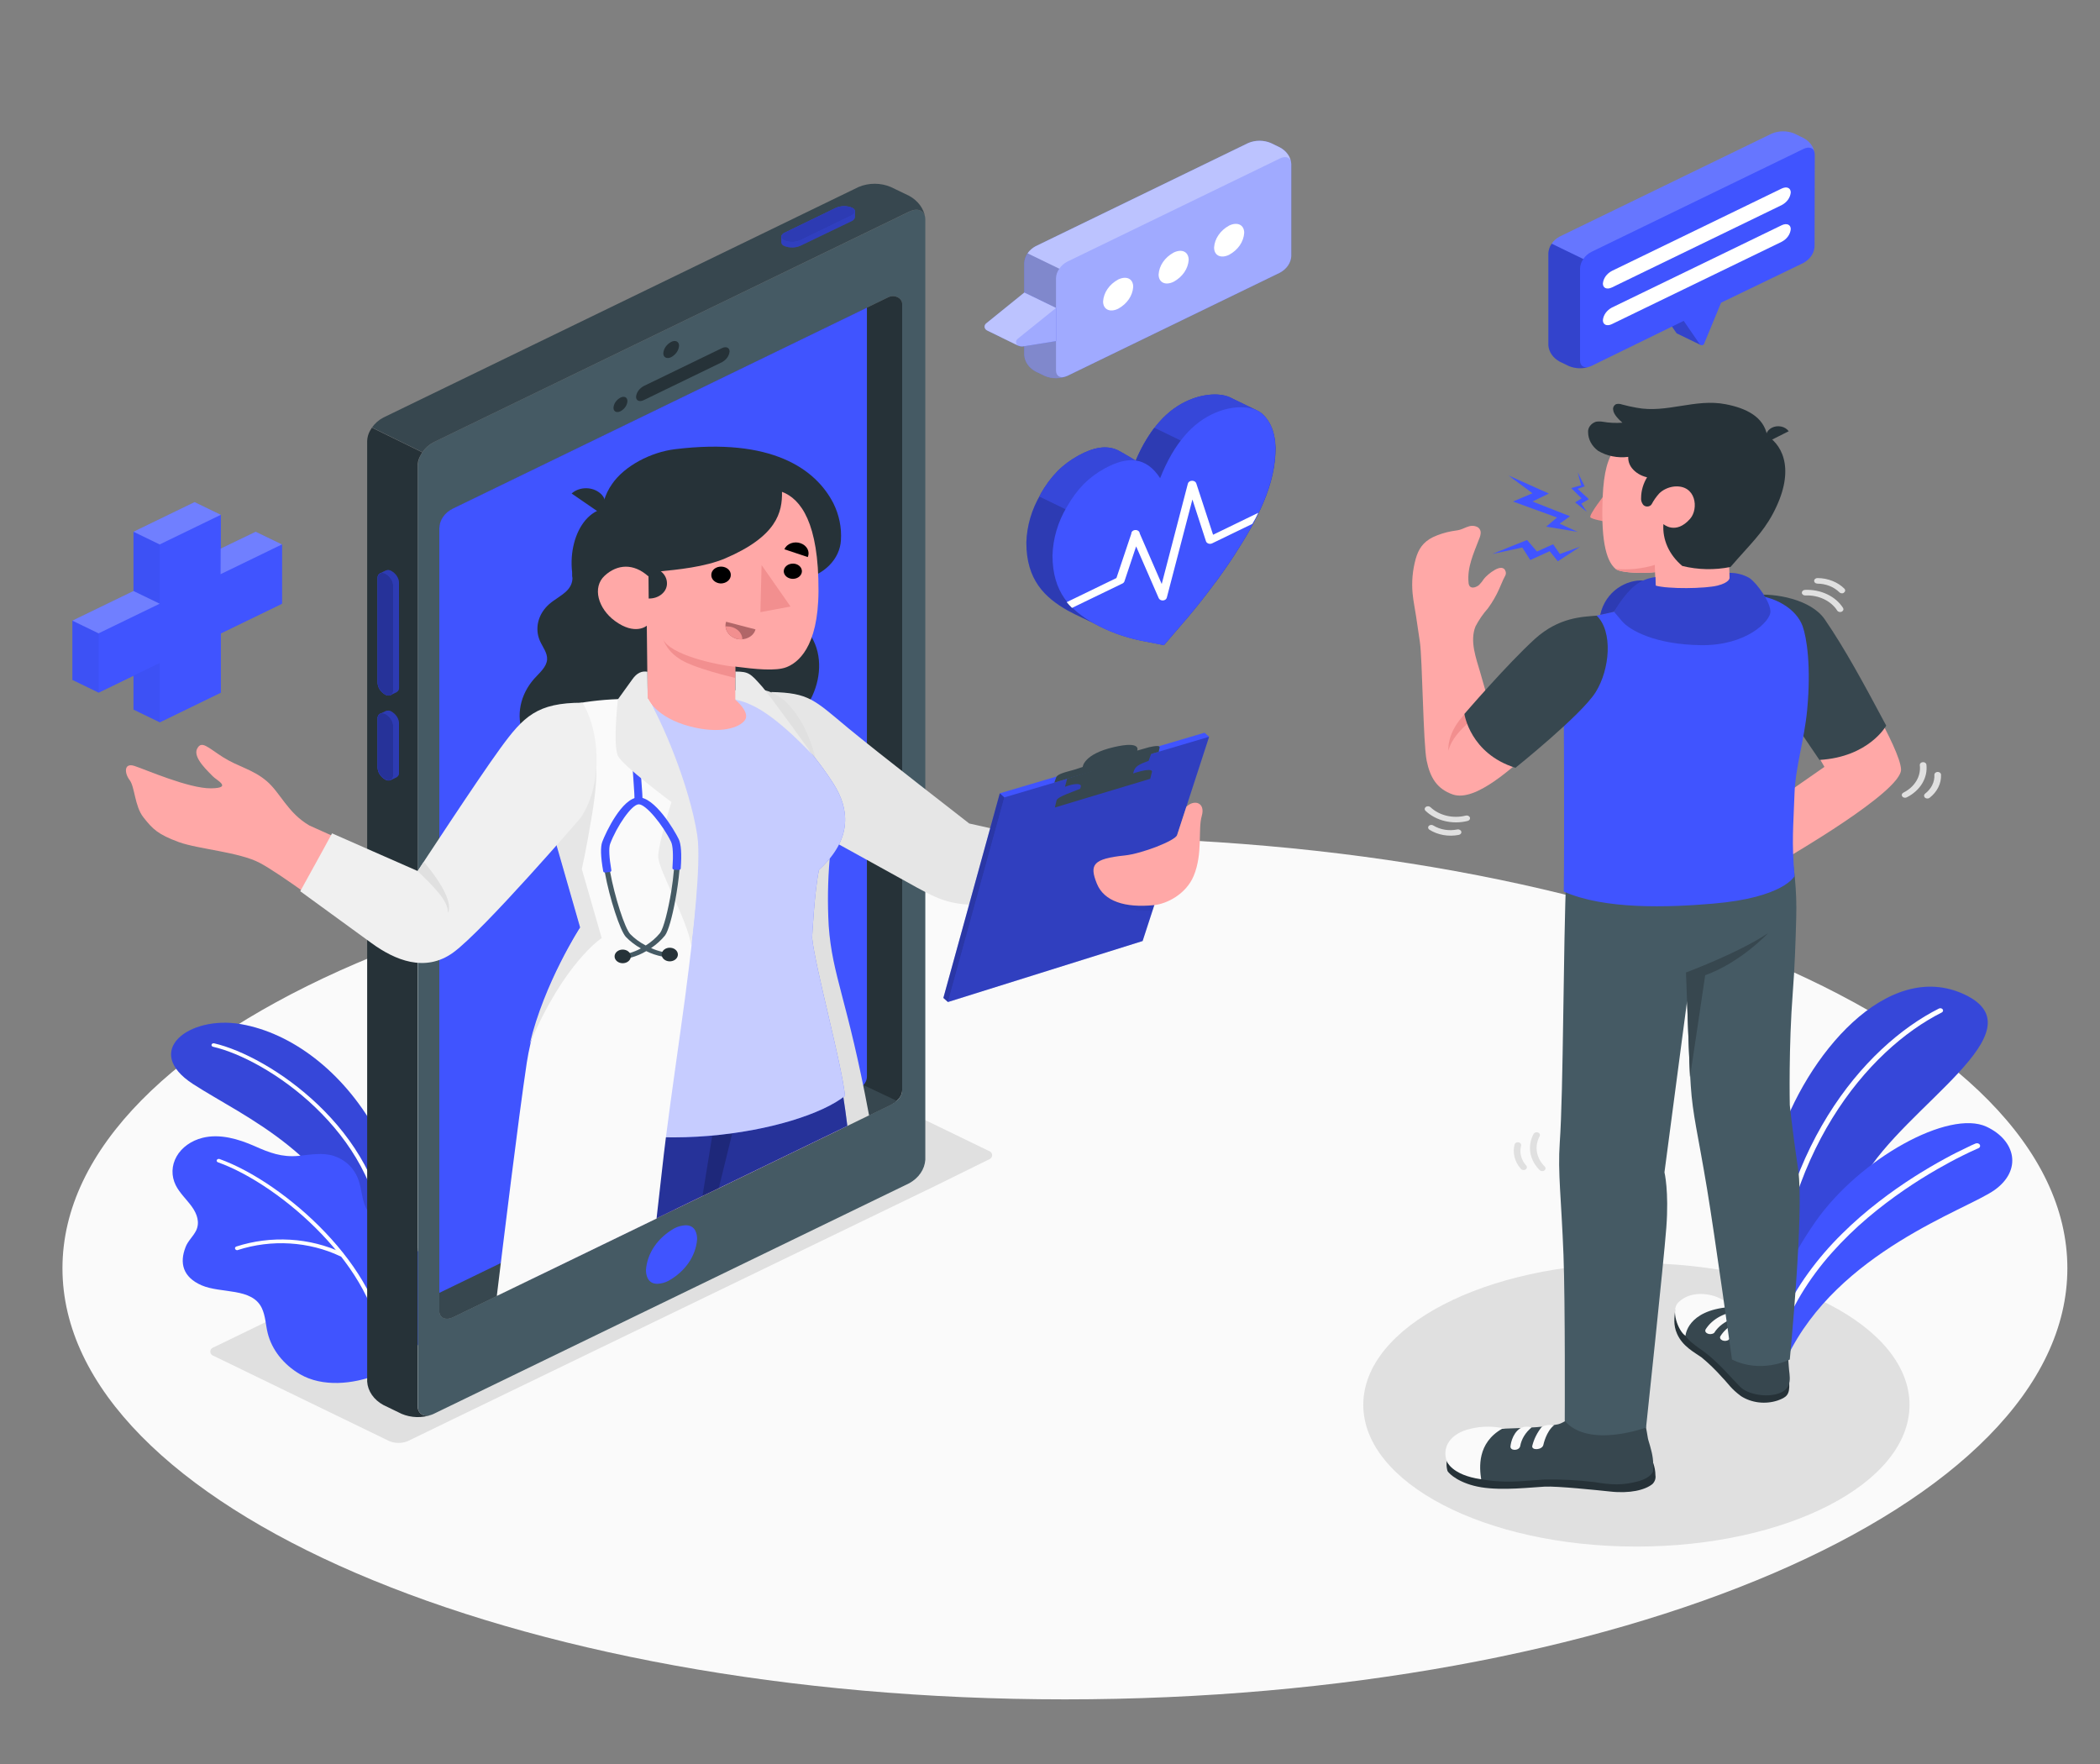 <svg width="175" height="147" viewBox="0 0 175 147" fill="none" xmlns="http://www.w3.org/2000/svg">
<rect x="0" y="0" width="175" height="147" fill="#808080" stroke="none"/>
<path d="M88.743 141.614C134.879 141.614 172.281 125.53 172.281 105.69C172.281 85.85 134.879 69.766 88.743 69.766C42.606 69.766 5.205 85.85 5.205 105.69C5.205 125.53 42.606 141.614 88.743 141.614Z" fill="#FAFAFA"/>
<path d="M136.367 128.881C148.937 128.881 159.127 123.593 159.127 117.071C159.127 110.548 148.937 105.261 136.367 105.261C123.797 105.261 113.607 110.548 113.607 117.071C113.607 123.593 123.797 128.881 136.367 128.881Z" fill="#E0E0E0"/>
<path d="M82.338 95.879L67.753 88.809C67.511 88.704 67.243 88.65 66.971 88.65C66.699 88.65 66.431 88.704 66.189 88.809L17.85 112.255C17.755 112.282 17.673 112.333 17.614 112.401C17.556 112.469 17.525 112.55 17.525 112.634C17.525 112.718 17.556 112.8 17.614 112.868C17.673 112.936 17.755 112.987 17.85 113.014L32.431 120.087C32.674 120.189 32.942 120.242 33.213 120.242C33.485 120.242 33.753 120.189 33.995 120.087L38.304 117.997L78.025 98.784L82.341 96.653C82.439 96.626 82.524 96.574 82.584 96.505C82.644 96.435 82.676 96.351 82.676 96.265C82.675 96.179 82.642 96.095 82.582 96.026C82.521 95.956 82.435 95.905 82.338 95.879Z" fill="#E0E0E0"/>
<path d="M147.9 112.678L145.646 111.673C145.646 111.673 145.866 102.43 148.148 95.271C150.486 87.941 157.29 79.844 163.719 82.879C170.149 85.913 158.722 92.148 155.285 98.167C151.848 104.185 147.9 112.678 147.9 112.678Z" fill="#4054FF"/>
<path opacity="0.15" d="M147.9 112.678L145.646 111.673C145.646 111.673 145.866 102.43 148.148 95.271C150.486 87.941 157.29 79.844 163.719 82.879C170.149 85.913 158.722 92.148 155.285 98.167C151.848 104.185 147.9 112.678 147.9 112.678Z" fill="black"/>
<path d="M147.602 110.485C147.572 110.484 147.543 110.479 147.515 110.468C147.488 110.458 147.464 110.443 147.443 110.425C147.423 110.407 147.407 110.385 147.396 110.362C147.386 110.338 147.381 110.313 147.381 110.288C147.864 95.944 155.33 87.186 161.577 84.046C161.629 84.02 161.692 84.012 161.75 84.024C161.809 84.037 161.86 84.068 161.891 84.112C161.922 84.156 161.931 84.208 161.916 84.257C161.901 84.306 161.864 84.349 161.812 84.375C155.662 87.465 148.316 96.109 147.836 110.297C147.836 110.322 147.83 110.347 147.818 110.371C147.805 110.394 147.788 110.415 147.766 110.432C147.744 110.45 147.719 110.464 147.69 110.473C147.662 110.482 147.632 110.486 147.602 110.485Z" fill="white"/>
<path d="M148.918 113.119L146.906 112.252C146.906 112.252 147.154 107.713 151.295 101.798C154.97 96.544 162.418 92.428 165.547 93.895C167.976 95.03 168.536 97.517 166.208 99.172C163.881 100.827 153.136 104.299 148.918 113.119Z" fill="#4054FF"/>
<path d="M148.11 111.67C148.46 111.729 148.582 111.003 148.652 110.817C148.785 110.47 148.925 110.129 149.079 109.788C149.38 109.125 149.723 108.475 150.104 107.842C150.84 106.624 151.7 105.462 152.677 104.37C153.59 103.348 154.585 102.379 155.655 101.471C156.622 100.655 157.638 99.881 158.7 99.154C159.589 98.543 160.513 97.964 161.462 97.42C162.162 97.02 162.862 96.638 163.593 96.279C163.975 96.091 164.356 95.906 164.752 95.735L164.864 95.688C164.927 95.662 164.975 95.617 164.997 95.561C165.02 95.506 165.015 95.445 164.985 95.393C164.954 95.34 164.9 95.3 164.834 95.281C164.768 95.262 164.696 95.266 164.633 95.291C164.388 95.391 164.153 95.503 163.933 95.615C163.317 95.909 162.715 96.203 162.123 96.532C161.246 97.008 160.39 97.512 159.554 98.043C158.518 98.702 157.523 99.4 156.569 100.139C155.481 100.976 154.457 101.87 153.503 102.815C152.469 103.833 151.532 104.92 150.703 106.063C149.821 107.274 149.082 108.554 148.498 109.885C148.388 110.142 148.283 110.398 148.183 110.653C148.036 110.907 147.947 111.182 147.921 111.464C147.925 111.509 147.944 111.552 147.975 111.588C148.007 111.624 148.05 111.653 148.099 111.67H148.11Z" fill="white"/>
<path d="M33.894 104.617C33.894 104.617 33.95 98.852 31.252 94.08C28.553 89.308 24.332 86.08 20.052 85.342C15.771 84.604 11.823 87.574 16.093 90.34C20.363 93.107 28.206 96.308 30.712 105.27L33.894 104.617Z" fill="#4054FF"/>
<path opacity="0.15" d="M33.894 104.617C33.894 104.617 33.95 98.852 31.252 94.08C28.553 89.308 24.332 86.08 20.052 85.342C15.771 84.604 11.823 87.574 16.093 90.34C20.363 93.107 28.206 96.308 30.712 105.27L33.894 104.617Z" fill="black"/>
<path d="M32.109 103.62C32.064 103.62 32.021 103.606 31.989 103.58C31.956 103.555 31.937 103.52 31.934 103.482C31.276 94.253 22.225 88.253 17.752 87.23C17.708 87.219 17.67 87.195 17.647 87.161C17.624 87.128 17.618 87.088 17.63 87.05C17.642 87.012 17.672 86.98 17.712 86.96C17.753 86.94 17.801 86.935 17.846 86.945C22.396 87.988 31.616 94.089 32.284 103.464C32.285 103.503 32.269 103.541 32.238 103.57C32.208 103.598 32.165 103.617 32.12 103.62H32.109Z" fill="white"/>
<path d="M34.447 112.531C35.314 111.612 35.896 110.527 36.14 109.372C36.385 108.218 36.284 107.03 35.847 105.916C35.593 105.244 35.187 104.619 34.65 104.076C34.219 103.65 33.6 103.429 33.096 103.073C32.011 102.318 30.751 101.515 30.359 100.316C30.044 99.36 30.11 98.455 29.48 97.558C29.109 96.996 28.518 96.56 27.808 96.323C26.88 96.029 25.858 96.223 24.878 96.323C23.478 96.456 22.428 96.05 21.217 95.509C19.884 94.921 18.326 94.456 16.881 94.818C16.41 94.935 15.975 95.134 15.602 95.401C15.229 95.668 14.927 95.999 14.716 96.371C14.505 96.742 14.389 97.147 14.376 97.559C14.363 97.97 14.453 98.38 14.64 98.76C14.963 99.419 15.557 99.954 15.995 100.566C16.433 101.177 16.663 101.877 16.345 102.544C16.1 103.038 15.645 103.426 15.463 103.929C14.945 105.252 15.236 106.428 16.8 107.11C18.434 107.813 21 107.284 21.819 109.009C22.127 109.665 22.137 110.391 22.305 111.082C22.65 112.472 23.613 113.7 24.997 114.516C26.877 115.613 29.428 115.345 31.378 114.581C32.575 114.106 33.626 113.404 34.447 112.531Z" fill="#4054FF"/>
<path d="M19.712 104.182C19.75 104.187 19.79 104.182 19.824 104.167C21.203 103.72 22.682 103.534 24.156 103.623C25.63 103.713 27.062 104.075 28.35 104.685C28.394 104.704 28.446 104.709 28.494 104.697C28.542 104.684 28.582 104.657 28.605 104.62C28.618 104.602 28.626 104.582 28.629 104.561C28.632 104.541 28.63 104.52 28.623 104.5C28.616 104.48 28.604 104.461 28.589 104.445C28.573 104.429 28.554 104.415 28.532 104.405C27.194 103.774 25.707 103.4 24.176 103.309C22.646 103.219 21.11 103.415 19.68 103.882C19.647 103.897 19.62 103.921 19.602 103.95C19.585 103.979 19.579 104.011 19.584 104.043C19.59 104.075 19.606 104.105 19.632 104.129C19.658 104.152 19.692 104.169 19.73 104.176L19.712 104.182Z" fill="white"/>
<path d="M31.934 112.581C31.888 112.582 31.844 112.568 31.81 112.542C31.777 112.515 31.757 112.479 31.756 112.44C31.43 105.796 23.488 98.769 18.165 96.858C18.143 96.851 18.124 96.84 18.108 96.826C18.091 96.812 18.078 96.796 18.069 96.778C18.061 96.76 18.056 96.74 18.056 96.721C18.056 96.701 18.061 96.682 18.07 96.664C18.09 96.628 18.125 96.6 18.169 96.585C18.213 96.571 18.262 96.572 18.305 96.588C23.712 98.534 31.776 105.678 32.109 112.434C32.11 112.454 32.106 112.474 32.098 112.492C32.09 112.511 32.078 112.528 32.062 112.542C32.046 112.557 32.027 112.568 32.005 112.577C31.984 112.585 31.961 112.589 31.938 112.59L31.934 112.581Z" fill="white"/>
<path d="M75.768 17.64L36.155 36.844C35.763 37.059 35.437 37.349 35.204 37.691C34.971 38.032 34.837 38.415 34.815 38.808V117.168C34.815 117.885 35.416 118.176 36.155 117.815L75.768 98.605C76.158 98.39 76.482 98.102 76.715 97.763C76.948 97.424 77.082 97.043 77.109 96.653V18.281C77.109 17.564 76.507 17.27 75.768 17.64ZM75.18 90.846C75.18 91.46 74.665 91.852 74.032 92.157L37.758 109.756C37.128 110.05 36.61 109.815 36.61 109.197V44.032C36.61 43.695 36.716 43.364 36.917 43.073C37.118 42.781 37.407 42.539 37.755 42.371L74.028 24.77C74.145 24.713 74.277 24.683 74.412 24.682C74.546 24.682 74.679 24.712 74.795 24.768C74.912 24.824 75.009 24.905 75.077 25.003C75.144 25.101 75.18 25.212 75.18 25.325V90.846Z" fill="#455A64"/>
<path d="M75.18 90.846C75.18 91.46 74.665 91.852 74.032 92.157L37.758 109.756C37.128 110.05 36.61 109.815 36.61 109.197V44.032C36.61 43.695 36.716 43.364 36.917 43.073C37.118 42.781 37.407 42.539 37.755 42.371L74.028 24.77C74.145 24.713 74.277 24.683 74.412 24.682C74.546 24.682 74.679 24.712 74.795 24.768C74.912 24.824 75.009 24.905 75.077 25.003C75.144 25.101 75.18 25.212 75.18 25.325V90.846Z" fill="#263238"/>
<path d="M37.758 109.756L74.032 92.163C74.287 92.047 74.522 91.904 74.732 91.737L36.61 73.703V109.197C36.61 109.815 37.128 110.062 37.758 109.756Z" fill="#37474F"/>
<path d="M72.243 89.702V25.637L37.755 42.371C37.407 42.539 37.118 42.781 36.917 43.073C36.716 43.364 36.61 43.695 36.61 44.032V107.739L71.096 91.014C71.729 90.708 72.243 90.317 72.243 89.702Z" fill="#4054FF"/>
<path d="M35.987 117.894C35.587 118.036 35.155 118.103 34.721 118.091C34.287 118.078 33.862 117.987 33.474 117.823L31.941 117.08C31.55 116.867 31.224 116.579 30.991 116.241C30.757 115.902 30.622 115.521 30.597 115.13V36.75C30.606 36.459 30.684 36.173 30.828 35.909C30.877 35.818 30.93 35.73 30.989 35.639L35.189 37.697C35.101 37.829 35.023 37.967 34.958 38.108C34.856 38.331 34.8 38.567 34.794 38.805V117.168C34.815 117.829 35.325 118.129 35.987 117.894Z" fill="#263238"/>
<path d="M57.145 102.106C58.002 102.106 58.093 102.915 58.093 103.262C58.042 103.957 57.799 104.632 57.384 105.235C56.97 105.838 56.394 106.352 55.703 106.737C55.425 106.885 55.107 106.97 54.779 106.984C53.921 106.984 53.83 106.175 53.83 105.828C53.882 105.133 54.124 104.458 54.538 103.854C54.952 103.251 55.527 102.736 56.217 102.35C56.497 102.205 56.816 102.121 57.145 102.106Z" fill="#4054FF"/>
<path d="M55.934 28.491C56.283 28.315 56.588 28.456 56.588 28.809C56.575 29 56.509 29.185 56.396 29.351C56.282 29.516 56.124 29.657 55.934 29.762C55.584 29.935 55.276 29.794 55.276 29.444C55.288 29.253 55.353 29.067 55.468 28.901C55.582 28.736 55.742 28.595 55.934 28.491Z" fill="#263238"/>
<path d="M51.706 33.134C52.028 32.978 52.286 33.104 52.286 33.428C52.276 33.597 52.218 33.762 52.117 33.908C52.016 34.055 51.875 34.179 51.706 34.272C51.383 34.427 51.124 34.301 51.124 33.978C51.136 33.809 51.194 33.644 51.295 33.498C51.396 33.351 51.537 33.226 51.706 33.134Z" fill="#263238"/>
<path d="M53.648 32.169L60.154 29.015C60.505 28.841 60.798 28.965 60.798 29.288C60.781 29.47 60.714 29.646 60.603 29.802C60.491 29.958 60.337 30.09 60.154 30.188L53.648 33.343C53.298 33.516 53.004 33.392 53.004 33.069C53.021 32.888 53.088 32.712 53.2 32.556C53.312 32.4 53.465 32.267 53.648 32.169Z" fill="#263238"/>
<path d="M77.094 18.102C76.996 17.514 76.44 17.305 75.772 17.631L36.151 36.844C35.755 37.051 35.429 37.341 35.206 37.685L31.006 35.627C31.233 35.285 31.559 34.998 31.955 34.792L71.55 15.582C71.966 15.405 72.425 15.313 72.891 15.313C73.357 15.313 73.816 15.405 74.231 15.582L75.772 16.323C76.13 16.523 76.434 16.785 76.662 17.092C76.891 17.399 77.038 17.743 77.094 18.102Z" fill="#37474F"/>
<path d="M66.703 20.479C66.498 20.571 66.269 20.621 66.036 20.625C65.803 20.628 65.572 20.585 65.363 20.5C65.293 20.474 65.232 20.434 65.187 20.382C65.142 20.33 65.114 20.269 65.107 20.206C65.107 20.123 65.107 19.817 65.107 19.732C65.118 19.659 65.152 19.589 65.205 19.53C65.257 19.471 65.328 19.424 65.408 19.394L69.654 17.336C69.86 17.245 70.089 17.195 70.323 17.191C70.556 17.188 70.787 17.23 70.998 17.316C71.067 17.342 71.126 17.383 71.17 17.434C71.214 17.486 71.242 17.546 71.25 17.61C71.25 17.695 71.25 18.012 71.25 18.095C71.239 18.169 71.205 18.239 71.152 18.298C71.1 18.358 71.029 18.405 70.949 18.436L66.703 20.479Z" fill="#4054FF"/>
<path opacity="0.25" d="M66.703 20.479C66.498 20.571 66.269 20.621 66.036 20.625C65.803 20.628 65.572 20.585 65.363 20.5C65.293 20.474 65.232 20.434 65.187 20.382C65.142 20.33 65.114 20.269 65.107 20.206C65.107 20.123 65.107 19.817 65.107 19.732C65.118 19.659 65.152 19.589 65.205 19.53C65.257 19.471 65.328 19.424 65.408 19.394L69.654 17.336C69.86 17.245 70.089 17.195 70.323 17.191C70.556 17.188 70.787 17.23 70.998 17.316C71.067 17.342 71.126 17.383 71.17 17.434C71.214 17.486 71.242 17.546 71.25 17.61C71.25 17.695 71.25 18.012 71.25 18.095C71.239 18.169 71.205 18.239 71.152 18.298C71.1 18.358 71.029 18.405 70.949 18.436L66.703 20.479Z" fill="black"/>
<path d="M66.703 20.012L70.948 17.954C71.334 17.766 71.351 17.475 70.994 17.302C70.784 17.217 70.552 17.174 70.319 17.178C70.086 17.181 69.856 17.231 69.65 17.322L65.404 19.38C65.023 19.566 65.002 19.857 65.362 20.03C65.572 20.116 65.802 20.159 66.035 20.156C66.268 20.153 66.497 20.104 66.703 20.012Z" fill="#4054FF"/>
<path opacity="0.3" d="M66.703 20.012L70.948 17.954C71.334 17.766 71.351 17.475 70.994 17.302C70.784 17.217 70.552 17.174 70.319 17.178C70.086 17.181 69.856 17.231 69.65 17.322L65.404 19.38C65.023 19.566 65.002 19.857 65.362 20.03C65.572 20.116 65.802 20.159 66.035 20.156C66.268 20.153 66.497 20.104 66.703 20.012Z" fill="black"/>
<path d="M33.25 48.56C33.242 48.364 33.178 48.173 33.065 48.002C32.952 47.831 32.792 47.684 32.599 47.575C32.536 47.536 32.461 47.512 32.382 47.506C32.304 47.501 32.225 47.513 32.154 47.543C32.074 47.584 31.752 47.734 31.668 47.778C31.598 47.823 31.542 47.882 31.507 47.95C31.473 48.018 31.459 48.092 31.468 48.166V56.904C31.477 57.099 31.54 57.29 31.652 57.461C31.765 57.632 31.924 57.779 32.116 57.889C32.179 57.924 32.252 57.946 32.328 57.951C32.404 57.956 32.481 57.945 32.55 57.918C32.641 57.88 32.967 57.721 33.054 57.677C33.124 57.632 33.18 57.573 33.215 57.505C33.249 57.437 33.263 57.362 33.254 57.289L33.25 48.56Z" fill="#4054FF"/>
<path opacity="0.3" d="M33.25 48.56C33.242 48.364 33.178 48.173 33.065 48.002C32.952 47.831 32.792 47.684 32.599 47.575C32.536 47.536 32.461 47.512 32.382 47.506C32.304 47.501 32.225 47.513 32.154 47.543C32.074 47.584 31.752 47.734 31.668 47.778C31.598 47.823 31.542 47.882 31.507 47.95C31.473 48.018 31.459 48.092 31.468 48.166V56.904C31.477 57.099 31.54 57.29 31.652 57.461C31.765 57.632 31.924 57.779 32.116 57.889C32.179 57.924 32.252 57.946 32.328 57.951C32.404 57.956 32.481 57.945 32.55 57.918C32.641 57.88 32.967 57.721 33.054 57.677C33.124 57.632 33.18 57.573 33.215 57.505C33.249 57.437 33.263 57.362 33.254 57.289L33.25 48.56Z" fill="black"/>
<path d="M32.767 48.804V57.542C32.767 57.912 32.477 58.071 32.116 57.897C31.924 57.787 31.765 57.641 31.653 57.47C31.54 57.299 31.477 57.108 31.469 56.913V48.166C31.469 47.793 31.759 47.634 32.116 47.807C32.311 47.918 32.472 48.066 32.585 48.24C32.698 48.413 32.761 48.606 32.767 48.804Z" fill="#4054FF"/>
<path opacity="0.4" d="M32.767 48.804V57.542C32.767 57.912 32.477 58.071 32.116 57.897C31.924 57.787 31.765 57.641 31.653 57.47C31.54 57.299 31.477 57.108 31.469 56.913V48.166C31.469 47.793 31.759 47.634 32.116 47.807C32.311 47.918 32.472 48.066 32.585 48.24C32.698 48.413 32.761 48.606 32.767 48.804Z" fill="black"/>
<path d="M33.25 60.27C33.242 60.074 33.178 59.883 33.065 59.712C32.952 59.541 32.792 59.395 32.599 59.285C32.536 59.246 32.461 59.222 32.382 59.216C32.304 59.211 32.225 59.223 32.154 59.253C32.074 59.294 31.752 59.444 31.668 59.488C31.598 59.533 31.542 59.592 31.507 59.66C31.473 59.728 31.459 59.802 31.468 59.876V63.992C31.477 64.187 31.541 64.377 31.653 64.548C31.766 64.718 31.924 64.864 32.116 64.974C32.177 65.012 32.249 65.036 32.325 65.042C32.401 65.049 32.477 65.039 32.547 65.012C32.638 64.974 32.963 64.815 33.05 64.771C33.12 64.727 33.176 64.668 33.211 64.601C33.246 64.533 33.259 64.459 33.25 64.386V60.27Z" fill="#4054FF"/>
<path opacity="0.3" d="M33.25 60.27C33.242 60.074 33.178 59.883 33.065 59.712C32.952 59.541 32.792 59.395 32.599 59.285C32.536 59.246 32.461 59.222 32.382 59.216C32.304 59.211 32.225 59.223 32.154 59.253C32.074 59.294 31.752 59.444 31.668 59.488C31.598 59.533 31.542 59.592 31.507 59.66C31.473 59.728 31.459 59.802 31.468 59.876V63.992C31.477 64.187 31.541 64.377 31.653 64.548C31.766 64.718 31.924 64.864 32.116 64.974C32.177 65.012 32.249 65.036 32.325 65.042C32.401 65.049 32.477 65.039 32.547 65.012C32.638 64.974 32.963 64.815 33.05 64.771C33.12 64.727 33.176 64.668 33.211 64.601C33.246 64.533 33.259 64.459 33.25 64.386V60.27Z" fill="black"/>
<path d="M32.767 60.49V64.606C32.767 64.977 32.477 65.139 32.116 64.962C31.924 64.852 31.765 64.706 31.653 64.535C31.54 64.364 31.477 64.173 31.469 63.977V59.861C31.469 59.491 31.759 59.329 32.116 59.503C32.309 59.613 32.469 59.76 32.582 59.931C32.695 60.103 32.758 60.295 32.767 60.49Z" fill="#4054FF"/>
<path opacity="0.4" d="M32.767 60.49V64.606C32.767 64.977 32.477 65.139 32.116 64.962C31.924 64.852 31.765 64.706 31.653 64.535C31.54 64.364 31.477 64.173 31.469 63.977V59.861C31.469 59.491 31.759 59.329 32.116 59.503C32.309 59.613 32.469 59.76 32.582 59.931C32.695 60.103 32.758 60.295 32.767 60.49Z" fill="black"/>
<path d="M44.849 52.976C44.884 53.119 44.931 53.259 44.989 53.396C45.217 53.914 45.626 54.402 45.591 54.955C45.553 55.578 44.968 56.06 44.52 56.557C43.938 57.214 43.55 57.977 43.388 58.785C43.226 59.593 43.295 60.421 43.589 61.202C44.019 62.153 44.616 63.045 45.36 63.848L47.05 65.862C47.562 66.426 48.214 66.888 48.962 67.217C50.414 67.907 52.035 68.309 53.7 68.393C56.438 68.548 59.162 67.949 61.456 66.685C63.889 65.333 62.818 61.864 65.306 60.596C68.317 59.068 69.751 53.758 66.062 51.541C66.062 51.541 66.657 48.289 65.566 47.46C64.477 46.696 63.131 46.237 61.715 46.149C59.763 45.979 57.806 46.299 55.856 46.293C53.85 46.288 51.844 46.393 49.854 46.608C49.154 46.687 48.167 46.902 47.789 47.475C47.682 47.7 47.653 47.946 47.705 48.184C47.7 48.561 47.539 48.926 47.25 49.216C46.816 49.657 46.2 49.953 45.738 50.368C45.357 50.714 45.078 51.13 44.923 51.583C44.769 52.036 44.743 52.513 44.849 52.976Z" fill="#263238"/>
<path d="M64.274 57.668C67.424 57.742 67.834 58.306 70.654 60.652C72.999 62.601 80.769 68.625 80.769 68.625L90.079 70.707L87.882 75.478C87.882 75.478 85.781 75.405 81.582 75.402C79.002 75.402 78.106 74.917 75.509 73.462C74.186 72.718 66.721 68.614 66.721 68.614L64.274 57.668Z" fill="#E6E6E6"/>
<path d="M100.38 61.058L83.317 66.109L78.614 83.161L78.995 83.502L95.218 78.419L100.758 61.399L100.38 61.058Z" fill="#4054FF"/>
<path opacity="0.35" d="M83.695 66.45L78.995 83.502L78.614 83.161L83.317 66.109L83.695 66.45Z" fill="black"/>
<path opacity="0.25" d="M100.758 61.399L83.695 66.45L78.995 83.502L95.218 78.419L100.758 61.399Z" fill="black"/>
<g opacity="0.2">
<path opacity="0.2" d="M92.68 74.949C92.838 75.284 94.147 76.022 96.04 75.89L96.359 74.908L92.68 74.949Z" fill="black"/>
</g>
<g opacity="0.1">
<path opacity="0.1" d="M95.62 64.892L95.76 64.318C95.837 64.004 94.836 64.168 93.523 64.689L90.444 65.471C89.131 65.991 87.892 66.379 87.811 66.694L87.671 67.264L95.62 64.892Z" fill="black"/>
</g>
<path d="M96.635 62.304C96.684 62.107 96.285 62.149 95.749 62.269L94.766 62.548C94.766 62.548 95.168 61.719 92.841 62.254C90.282 62.842 90.227 63.91 90.227 63.91C89.826 64.055 89.416 64.181 88.998 64.286C88.147 64.518 88.056 64.656 87.987 64.856L87.861 65.218L96.558 62.648C96.558 62.648 96.6 62.501 96.635 62.304Z" fill="#37474F"/>
<path d="M95.718 63.401C94.913 63.695 94.581 63.857 94.458 64.345C94.322 64.9 94.293 65.133 94.293 65.133L89.764 66.632C89.764 66.632 90.01 65.812 90.069 65.538C90.129 65.265 89.53 65.265 88.746 65.568L88.931 64.886L95.977 62.69L95.718 63.401Z" fill="#37474F"/>
<path d="M95.851 64.9C95.851 64.9 95.918 64.645 95.995 64.327C96.072 64.01 95.07 64.177 93.758 64.698L90.678 65.48C89.365 66 88.123 66.388 88.046 66.703L87.906 67.291L95.851 64.9Z" fill="#37474F"/>
<path d="M98.861 67.232C98.861 67.232 98.255 69.102 98.094 69.584C97.933 70.066 95.141 71.139 93.744 71.286C91.07 71.566 90.766 72.051 91.406 73.638C92.001 75.108 93.74 75.667 96.156 75.429C97.29 75.317 98.854 74.473 99.47 73C100.254 71.119 99.82 69.111 100.146 68.002C100.471 66.894 99.54 66.576 98.861 67.232Z" fill="#FFA8A7"/>
<path d="M72.422 92.945L70.612 93.827L69.853 94.195L59.899 99.019L58.541 99.666L56.248 100.777L56.949 94.777L58.285 83.158V83.037L58.349 82.517L60.099 67.326L60.865 60.679L61.135 58.294L61.225 57.524H61.275C62.085 57.335 62.942 57.335 63.752 57.524C63.933 57.57 64.109 57.629 64.278 57.7C65.328 58.139 66.028 58.991 66.609 59.888C66.751 60.106 66.88 60.331 66.993 60.561C67.425 61.432 67.758 62.336 67.987 63.26C68.446 64.965 69.037 66.709 69.272 69.457C69.309 70.165 69.264 70.874 69.139 71.574C68.981 73.427 68.954 75.287 69.058 77.143C69.353 81.347 70.612 83.252 72.422 92.945Z" fill="#E0E0E0"/>
<path d="M69.853 94.189L59.899 99.013L58.541 99.666L56.248 100.777L54.67 101.542L45.087 106.187C45.188 102.953 45.234 99.445 45.143 96.132C45.115 95.024 45.105 93.892 45.16 92.734C45.343 88.712 46.252 84.399 49.514 79.859L49.665 79.63C50.05 81.55 53.55 82.796 56.7 83.09L57.05 83.117C57.446 83.149 57.855 83.164 58.279 83.164H58.544C61.208 83.143 64.362 82.617 67.995 81.585C68.344 83.29 68.695 85.528 69.069 88.144C69.237 89.32 69.407 90.573 69.58 91.904C69.65 92.648 69.758 93.41 69.853 94.189Z" fill="#FFA8A7"/>
<path d="M70.612 93.821L69.853 94.189L59.899 99.013L58.541 99.666L56.248 100.777L54.67 101.542L45.087 106.187L44.037 106.696C44.09 103.215 44.124 99.804 44.121 97.664C44.121 95.674 44.173 93.904 44.303 92.334C44.559 89.235 45.09 86.903 45.98 85.139C47.023 83.209 48.257 81.355 49.669 79.597C49.669 79.597 50.544 82.079 57.089 82.47H57.13C57.516 82.493 57.922 82.508 58.349 82.514H58.846C66.993 82.514 67.893 80.788 67.893 80.788C68.689 83.326 69.319 85.898 69.779 88.494C69.952 89.411 70.119 90.391 70.28 91.434C70.399 92.198 70.511 92.992 70.612 93.821Z" fill="#4054FF"/>
<path opacity="0.4" d="M70.612 93.821L69.853 94.189L59.899 99.013L58.541 99.666L56.248 100.777L54.67 101.542L45.087 106.187L44.037 106.696C44.09 103.215 44.124 99.804 44.121 97.664C44.121 95.674 44.173 93.904 44.303 92.334C44.559 89.235 45.09 86.903 45.98 85.139C47.023 83.209 48.257 81.355 49.669 79.597C49.669 79.597 50.544 82.079 57.089 82.47H57.13C57.516 82.493 57.922 82.508 58.349 82.514H58.846C66.993 82.514 67.893 80.788 67.893 80.788C68.689 83.326 69.319 85.898 69.779 88.494C69.952 89.411 70.119 90.391 70.28 91.434C70.399 92.198 70.511 92.992 70.612 93.821Z" fill="black"/>
<path opacity="0.2" d="M65.94 89.92C65.94 89.92 65.03 92.348 61.201 93.71L61.019 94.453L59.899 99.013L58.541 99.666L59.353 94.636L59.703 92.448C62.069 92.242 64.275 91.348 65.94 89.92Z" fill="black"/>
<path d="M54.295 58.227L50.446 58.568C47.898 59.091 46.746 60.038 46.483 61.928C46.361 62.81 45.727 65.162 46.617 68.102C47.422 70.772 49.571 77.304 49.571 77.304C49.571 77.304 44.625 82.726 43.729 92.022C52.78 96.985 66.665 94.318 70.42 91.319C70.105 88.479 67.945 80.685 67.676 78.154C67.676 78.154 67.876 74.2 68.25 72.486C71.113 69.86 70.749 67.349 69.465 65.324C67.091 61.584 63.514 58.297 62.356 58.3L54.295 58.227Z" fill="#4054FF"/>
<path opacity="0.7" d="M54.295 58.227L50.446 58.568C47.898 59.091 46.746 60.038 46.483 61.928C46.361 62.81 45.727 65.162 46.617 68.102C47.422 70.772 49.571 77.304 49.571 77.304C49.571 77.304 44.625 82.726 43.729 92.022C52.78 96.985 66.665 94.318 70.42 91.319C70.105 88.479 67.945 80.685 67.676 78.154C67.676 78.154 67.876 74.2 68.25 72.486C71.113 69.86 70.749 67.349 69.465 65.324C67.091 61.584 63.514 58.297 62.356 58.3L54.295 58.227Z" fill="white"/>
<path d="M57.631 78.469C57.631 78.527 57.631 78.58 57.631 78.624V78.701C57.633 78.725 57.633 78.75 57.631 78.774C57.498 79.95 57.34 81.2 57.172 82.473C57.172 82.473 57.172 82.473 57.172 82.49C57.148 82.696 57.12 82.902 57.092 83.111C56.578 86.948 55.965 91.049 55.492 94.783C55.377 95.688 55.272 96.57 55.178 97.429C55.031 98.713 54.873 100.122 54.712 101.545L45.129 106.19L44.079 106.698L41.401 107.995C41.941 103.541 43.197 93.222 43.897 88.564C43.977 88.038 44.083 87.512 44.202 86.989L44.296 86.606L44.338 86.451C44.383 86.274 44.429 86.104 44.478 85.93C44.527 85.757 44.572 85.61 44.618 85.454C44.727 85.098 44.842 84.748 44.968 84.407C45.028 84.243 45.084 84.078 45.147 83.916C45.209 83.755 45.262 83.593 45.325 83.434C45.451 83.117 45.574 82.805 45.703 82.502C45.702 82.496 45.702 82.49 45.703 82.485C45.763 82.341 45.825 82.191 45.889 82.055C45.972 81.856 46.06 81.661 46.148 81.467L46.252 81.235C46.305 81.129 46.35 81.026 46.4 80.924C46.571 80.562 46.749 80.218 46.907 79.897C46.942 79.827 46.98 79.756 47.016 79.689C47.05 79.621 47.106 79.521 47.148 79.439C47.254 79.233 47.358 79.042 47.46 78.851C47.502 78.769 47.547 78.689 47.59 78.613C47.632 78.536 47.691 78.436 47.736 78.354L47.803 78.236L47.873 78.122C47.878 78.107 47.886 78.093 47.898 78.081C47.907 78.059 47.919 78.038 47.932 78.019C47.941 78.006 47.948 77.992 47.953 77.978C47.983 77.936 48.008 77.893 48.031 77.848L48.265 77.466C48.265 77.445 48.289 77.431 48.297 77.413L48.388 77.272L45.475 67.129L44.026 62.09V62.008C44.093 61.561 44.538 59.453 47.099 58.812C48.546 58.498 50.028 58.313 51.52 58.259C52.094 58.23 52.612 58.218 53.035 58.209H53.704H54.106C54.107 58.216 54.107 58.223 54.106 58.23C54.127 58.274 54.187 58.406 54.278 58.612C54.288 58.646 54.302 58.68 54.32 58.712C54.32 58.717 54.32 58.722 54.32 58.727C54.95 60.179 56.718 64.407 57.596 68.079C57.75 68.714 57.876 69.334 57.967 69.922C58.23 71.76 58.037 74.835 57.631 78.469Z" fill="#FAFAFA"/>
<path d="M48.482 72.415C48.482 72.415 48.832 70.966 49.346 67.835C49.945 64.224 49.731 62.44 49.084 61.299L45.434 67.147L48.346 77.29C48.346 77.29 45.353 81.894 44.145 86.992C47.008 80.197 50.141 78.172 50.141 78.172L48.482 72.415Z" fill="#E6E6E6"/>
<path d="M61.271 55.963C62.405 55.963 62.538 56.122 63.514 57.221C64.096 57.877 67.774 62.978 67.774 62.978C67.774 62.978 64.848 59.744 62.639 58.762C62.214 58.552 61.754 58.398 61.275 58.303L61.271 55.963Z" fill="#EBEBEB"/>
<path d="M52.885 66.803C52.885 66.509 52.85 65.874 52.791 65.074C52.5 61.152 52.36 57.624 53.935 57.33L54.072 57.871C52.923 58.08 53.301 63.128 53.445 65.027C53.508 65.844 53.557 66.497 53.539 66.814L52.885 66.803Z" fill="#4054FF"/>
<path d="M47.635 41.125L50.085 42.809C50.218 42.681 50.319 42.532 50.381 42.37C50.443 42.208 50.465 42.037 50.446 41.868C50.426 41.699 50.366 41.534 50.268 41.385C50.171 41.236 50.038 41.106 49.879 41.001C49.556 40.777 49.145 40.666 48.728 40.689C48.31 40.712 47.92 40.867 47.635 41.125Z" fill="#263238"/>
<path d="M54.033 56.213C54.033 54.922 50.453 52.979 48.605 50.265C46.757 47.551 47.681 43.089 50.215 42.404C50.236 42.404 50.306 41.83 50.316 41.789C50.456 41.271 50.692 40.775 51.016 40.319C52.048 38.826 54.236 37.673 56.266 37.432C64.291 36.45 67.981 39.07 69.454 41.951C69.932 42.92 70.144 43.967 70.077 45.014C70.036 45.784 69.696 46.52 69.109 47.112C68.523 47.704 67.722 48.119 66.829 48.292L54.033 56.213Z" fill="#263238"/>
<path d="M65.166 40.986C66.738 41.575 68.233 43.583 68.208 49.233C68.187 54.025 66.437 55.237 65.555 55.592C64.673 55.948 62.947 55.766 61.271 55.551V58.303C61.271 58.303 62.528 59.341 62.087 59.994C61.645 60.646 60.018 61.199 57.487 60.532C54.621 59.776 53.967 58.18 53.967 58.18L53.9 52.141C53.9 52.141 52.938 52.99 51.24 51.744C49.84 50.712 49.336 48.945 50.389 47.975C51.443 47.005 52.794 46.928 54.012 48.013L54.887 47.625C56.448 47.472 58.737 47.252 60.424 46.537C64.75 44.688 65.198 42.683 65.166 40.986Z" fill="#FFA8A7"/>
<path d="M54.036 47.231L54.057 49.877C54.26 49.882 54.461 49.851 54.649 49.788C54.837 49.725 55.007 49.63 55.15 49.509C55.292 49.389 55.404 49.245 55.478 49.087C55.552 48.928 55.587 48.759 55.58 48.589C55.576 48.241 55.415 47.906 55.128 47.654C54.841 47.402 54.451 47.251 54.036 47.231Z" fill="#263238"/>
<path d="M65.314 47.607C65.315 47.732 65.36 47.853 65.443 47.956C65.525 48.059 65.642 48.139 65.779 48.187C65.915 48.235 66.066 48.248 66.211 48.225C66.357 48.202 66.491 48.143 66.597 48.056C66.703 47.969 66.776 47.858 66.808 47.737C66.84 47.616 66.828 47.489 66.775 47.373C66.722 47.257 66.629 47.157 66.509 47.084C66.388 47.012 66.245 46.971 66.097 46.967C65.996 46.965 65.894 46.98 65.8 47.011C65.705 47.042 65.618 47.089 65.545 47.149C65.472 47.208 65.414 47.28 65.374 47.358C65.335 47.437 65.314 47.522 65.314 47.607Z" fill="black"/>
<path d="M59.276 47.89C59.27 47.981 59.285 48.072 59.321 48.158C59.357 48.244 59.413 48.324 59.485 48.392C59.558 48.46 59.646 48.515 59.744 48.554C59.842 48.594 59.948 48.617 60.056 48.622C60.167 48.623 60.276 48.605 60.378 48.57C60.48 48.535 60.573 48.484 60.651 48.419C60.73 48.354 60.792 48.277 60.835 48.191C60.877 48.106 60.9 48.014 60.9 47.922C60.903 47.832 60.886 47.743 60.848 47.659C60.811 47.575 60.754 47.499 60.681 47.433C60.608 47.368 60.52 47.315 60.423 47.278C60.326 47.241 60.221 47.221 60.114 47.218C60.008 47.215 59.901 47.23 59.801 47.261C59.702 47.293 59.61 47.341 59.532 47.402C59.455 47.463 59.392 47.537 59.348 47.618C59.304 47.7 59.279 47.788 59.276 47.878V47.89Z" fill="black"/>
<path d="M67.316 46.422L65.366 45.773C65.411 45.663 65.483 45.562 65.576 45.476C65.67 45.39 65.784 45.321 65.911 45.274C66.038 45.227 66.175 45.202 66.314 45.201C66.452 45.201 66.59 45.224 66.717 45.27C66.974 45.361 67.179 45.531 67.291 45.746C67.402 45.96 67.411 46.203 67.316 46.422Z" fill="black"/>
<path d="M63.465 47.09L63.367 51.012L65.877 50.544L63.465 47.09Z" fill="#F28F8F"/>
<path d="M60.508 51.812L62.958 52.45C62.922 52.59 62.853 52.723 62.754 52.839C62.654 52.956 62.528 53.054 62.381 53.128C62.235 53.202 62.072 53.25 61.903 53.269C61.733 53.288 61.561 53.277 61.397 53.238C61.061 53.139 60.782 52.937 60.617 52.672C60.451 52.407 60.413 52.1 60.508 51.812Z" fill="#B16668"/>
<path d="M61.862 53.273C61.86 52.986 61.722 52.713 61.48 52.511C61.239 52.31 60.912 52.197 60.571 52.197C60.537 52.195 60.503 52.195 60.469 52.197C60.482 52.426 60.577 52.648 60.741 52.832C60.905 53.016 61.131 53.154 61.39 53.229C61.542 53.271 61.703 53.286 61.862 53.273Z" fill="#F28F8F"/>
<path d="M61.271 55.566C59.504 55.39 55.86 54.537 55.269 53.293C55.505 53.918 55.96 54.468 56.574 54.872C57.673 55.666 61.271 56.492 61.271 56.492V55.566Z" fill="#F28F8F"/>
<path d="M53.949 55.978C53.487 55.898 53.078 56.069 52.7 56.604C52.322 57.139 51.492 58.28 51.492 58.28C51.492 58.28 51.062 62.04 51.492 62.984C51.863 63.795 55.955 66.838 55.955 66.838C55.955 66.838 54.887 70.216 54.849 71.324C54.81 72.433 57.298 76.64 57.599 78.792C57.599 78.792 58.485 72.03 58.103 69.593C57.446 65.368 55.087 59.911 53.974 58.177L53.949 55.978Z" fill="#EBEBEB"/>
<path d="M56.452 69.972C56.178 69.426 55.857 68.898 55.489 68.393C54.908 67.585 54.191 66.809 53.543 66.609C53.445 66.576 53.341 66.558 53.235 66.556H53.2C53.093 66.561 52.989 66.583 52.892 66.62C52.381 66.811 51.842 67.397 51.404 68.07C50.956 68.746 50.587 69.457 50.302 70.192C50.134 70.648 50.208 71.615 50.407 72.721C50.799 74.867 51.67 77.548 52.157 78.078C52.514 78.447 52.935 78.769 53.407 79.033C53.118 79.194 52.806 79.323 52.479 79.418C52.294 79.475 52.099 79.504 51.901 79.504V79.889H51.958C52.166 79.886 52.372 79.857 52.57 79.803C53.029 79.678 53.462 79.495 53.855 79.26C54.269 79.467 54.719 79.619 55.188 79.712C55.409 79.757 55.638 79.769 55.864 79.748L55.807 79.365C55.611 79.379 55.414 79.366 55.223 79.327C54.886 79.253 54.562 79.145 54.257 79.004C54.701 78.707 55.09 78.356 55.412 77.963C55.685 77.613 56.021 76.408 56.273 75.023C56.427 74.197 56.553 73.309 56.623 72.5C56.7 71.371 56.665 70.404 56.452 69.972ZM55.006 77.751C54.678 78.149 54.275 78.5 53.812 78.789C53.322 78.534 52.884 78.214 52.517 77.84C52.062 77.343 51.222 74.726 50.844 72.662C50.652 71.618 50.582 70.716 50.736 70.31C51.021 69.566 51.399 68.848 51.863 68.17C52.346 67.47 52.861 66.956 53.218 66.944C53.641 66.944 54.327 67.588 54.968 68.414C55.097 68.576 55.219 68.752 55.339 68.928C55.6 69.308 55.833 69.701 56.038 70.104C56.231 70.504 56.252 71.407 56.164 72.456C56.115 73.044 56.038 73.659 55.941 74.27C55.675 75.867 55.3 77.363 55.006 77.742V77.751Z" fill="#455A64"/>
<path d="M56.49 79.521C56.495 79.633 56.461 79.744 56.391 79.84C56.322 79.936 56.22 80.012 56.098 80.059C55.977 80.106 55.842 80.122 55.709 80.105C55.577 80.087 55.455 80.037 55.356 79.961C55.258 79.885 55.189 79.785 55.158 79.676C55.127 79.567 55.135 79.453 55.182 79.347C55.228 79.242 55.311 79.15 55.419 79.085C55.527 79.019 55.656 78.981 55.79 78.977C55.969 78.972 56.143 79.026 56.274 79.128C56.405 79.23 56.483 79.371 56.49 79.521Z" fill="#263238"/>
<path d="M52.566 79.674C52.573 79.786 52.539 79.898 52.47 79.994C52.4 80.09 52.299 80.167 52.177 80.214C52.056 80.262 51.921 80.278 51.788 80.261C51.656 80.244 51.533 80.194 51.434 80.118C51.336 80.041 51.267 79.942 51.235 79.833C51.204 79.724 51.212 79.609 51.258 79.504C51.304 79.398 51.387 79.307 51.495 79.241C51.603 79.175 51.733 79.137 51.867 79.133C51.955 79.13 52.043 79.141 52.126 79.167C52.209 79.192 52.285 79.231 52.35 79.282C52.415 79.332 52.468 79.392 52.505 79.46C52.542 79.527 52.563 79.6 52.566 79.674Z" fill="#263238"/>
<path d="M56.567 72.495L56.178 72.471C56.139 72.468 56.102 72.452 56.076 72.427C56.05 72.402 56.036 72.369 56.038 72.336C56.119 71.257 56.077 70.463 55.919 70.145C55.24 68.752 53.819 67.005 53.221 67.026C52.623 67.047 51.383 68.89 50.844 70.325C50.722 70.654 50.761 71.448 50.946 72.518C50.952 72.551 50.943 72.584 50.92 72.611C50.897 72.638 50.862 72.656 50.824 72.662L50.438 72.712C50.398 72.716 50.358 72.707 50.325 72.686C50.293 72.665 50.272 72.634 50.267 72.6C50.053 71.401 50.029 70.578 50.19 70.151C50.477 69.381 51.831 66.497 53.193 66.45C54.554 66.403 56.196 69.178 56.56 69.928C56.76 70.34 56.819 71.163 56.728 72.371C56.725 72.405 56.707 72.437 56.677 72.46C56.647 72.483 56.608 72.495 56.567 72.495Z" fill="#4054FF"/>
<path d="M48.174 58.773C45.612 58.738 44.429 59.464 42.805 61.29C41.517 62.74 36.505 70.572 34.843 72.859L25.791 68.796C23.961 67.735 23.369 66.059 22.211 65.08C21.052 64.101 19.852 63.904 18.578 63.095C17.304 62.287 16.786 61.658 16.419 62.413C16.051 63.169 17.468 64.392 17.738 64.695C18.008 64.998 19.428 65.671 17.584 65.694C15.739 65.718 12.089 64.112 11.2 63.827C10.311 63.542 10.364 64.433 10.801 65.003C11.239 65.574 11.217 67.185 11.956 68.117C12.736 69.105 13.164 69.534 14.903 70.175C16.52 70.763 19.915 70.998 21.634 71.901C23.352 72.803 27.611 75.984 30.201 77.892C33.495 80.318 35.767 80.762 37.6 79.306C39.382 77.739 41.188 75.902 42.07 74.97C44.447 72.456 48.206 66.738 48.206 66.738C48.206 66.738 49.833 63.798 48.174 58.773Z" fill="#FFA8A7"/>
<path d="M48.528 58.559C44.755 58.559 43.627 59.706 41.696 62.354C39.764 65.003 34.807 72.586 34.807 72.586L27.671 69.446C27.671 69.446 26.387 71.821 25.021 74.27C25.021 74.27 29.061 77.21 30.971 78.601C32.883 79.992 35.416 81.082 37.765 79.38C40.275 77.563 48.412 68.123 48.412 68.123C50.344 65.177 49.913 60.711 48.528 58.559Z" fill="#F0F0F0"/>
<path d="M34.807 72.586C35.973 73.738 37.383 75.035 37.321 76.055C37.321 76.055 38.118 75.149 35.315 71.812L34.807 72.586Z" fill="#E0E0E0"/>
<path d="M21.308 44.312L18.389 45.717L18.399 42.901L16.215 41.842L11.123 44.312V49.251L6.03 51.721V56.66L8.214 57.718L11.123 56.307V59.132L13.307 60.191L18.399 57.718V52.779L23.492 50.309V45.37L21.308 44.312Z" fill="#4054FF"/>
<path d="M8.214 52.779V57.718L13.307 55.248V60.191L18.399 57.718V52.779L23.492 50.309V45.37L18.382 47.849L18.399 42.901L13.307 45.37V50.309L8.214 52.779Z" fill="#4054FF"/>
<g opacity="0.2">
<path opacity="0.2" d="M8.214 57.718L6.03 56.66V51.72L8.214 52.779V57.718Z" fill="black"/>
<path opacity="0.2" d="M13.307 45.37L11.123 44.312V49.251L13.307 50.309V45.37Z" fill="black"/>
<path opacity="0.2" d="M13.307 60.191L11.123 59.132V56.307L13.307 55.248V60.191Z" fill="black"/>
</g>
<g opacity="0.5">
<path opacity="0.5" d="M13.307 50.309L11.123 49.251L6.03 51.72L8.214 52.779L13.307 50.309Z" fill="white"/>
<path opacity="0.5" d="M18.399 42.901L16.215 41.842L11.123 44.312L13.307 45.37L18.399 42.901Z" fill="white"/>
<path opacity="0.5" d="M23.492 45.37L21.308 44.312L18.389 45.717L18.382 47.849L23.492 45.37Z" fill="white"/>
</g>
<path d="M105.07 34.398C104.978 34.331 104.878 34.271 104.772 34.219C104.401 34.033 102.721 33.222 102.634 33.178C101.745 32.702 100.338 32.807 99.085 33.34C97.29 34.101 95.795 35.709 94.654 38.388C94.654 38.388 93.499 37.691 93.124 37.506C92.197 37.079 91.112 37.285 89.891 37.952C88.515 38.705 87.577 39.681 86.719 41.157V41.184C85.976 42.437 85.57 43.812 85.529 45.211C85.529 48.307 87.038 49.783 89.001 50.891C89.561 51.209 91.042 51.876 91.189 51.959C92.374 52.616 93.684 53.097 95.064 53.382L96.999 53.761L98.934 51.506C100.344 49.843 101.637 48.114 102.809 46.326C104.772 43.312 106.309 40.36 106.281 37.276C106.253 35.956 105.801 34.986 105.07 34.398Z" fill="#4054FF"/>
<path opacity="0.3" d="M105.07 34.398C104.978 34.331 104.878 34.271 104.772 34.219C104.401 34.033 102.721 33.222 102.634 33.178C101.745 32.702 100.338 32.807 99.085 33.34C97.29 34.101 95.795 35.709 94.654 38.388C94.654 38.388 93.499 37.691 93.124 37.506C92.197 37.079 91.112 37.285 89.891 37.952C88.515 38.705 87.577 39.681 86.719 41.157V41.184C85.976 42.437 85.57 43.812 85.529 45.211C85.529 48.307 87.038 49.783 89.001 50.891C89.561 51.209 91.042 51.876 91.189 51.959C92.374 52.616 93.684 53.097 95.064 53.382L96.999 53.761L98.934 51.506C100.344 49.843 101.637 48.114 102.809 46.326C104.772 43.312 106.309 40.36 106.281 37.276C106.253 35.956 105.801 34.986 105.07 34.398Z" fill="black"/>
<path d="M105.07 34.398C104.978 34.331 104.878 34.271 104.773 34.219C104.402 34.033 102.722 33.222 102.634 33.178C101.745 32.702 100.338 32.807 99.085 33.34C97.29 34.101 95.795 35.709 94.654 38.388C94.654 38.388 93.499 37.691 93.124 37.506C92.197 37.079 91.112 37.285 89.891 37.952C88.515 38.705 87.577 39.681 86.719 41.157V41.184C86.681 41.248 86.65 41.313 86.615 41.377L101.315 48.498C101.836 47.787 102.344 47.066 102.827 46.326C104.79 43.312 106.327 40.36 106.299 37.276C106.253 35.956 105.802 34.986 105.07 34.398Z" fill="#4054FF"/>
<path opacity="0.15" d="M105.07 34.398C104.978 34.331 104.878 34.271 104.773 34.219C104.402 34.033 102.722 33.222 102.634 33.178C101.745 32.702 100.338 32.807 99.085 33.34C97.29 34.101 95.795 35.709 94.654 38.388C94.654 38.388 93.499 37.691 93.124 37.506C92.197 37.079 91.112 37.285 89.891 37.952C88.515 38.705 87.577 39.681 86.719 41.157V41.184C86.681 41.248 86.65 41.313 86.615 41.377L101.315 48.498C101.836 47.787 102.344 47.066 102.827 46.326C104.79 43.312 106.327 40.36 106.299 37.276C106.253 35.956 105.802 34.986 105.07 34.398Z" fill="black"/>
<path d="M94.644 38.376L96.611 40.531L99.781 37.379L96.198 35.642C95.559 36.501 95.038 37.418 94.644 38.376Z" fill="#4054FF"/>
<path opacity="0.3" d="M94.644 38.376L96.611 40.531L99.781 37.379L96.198 35.642C95.559 36.501 95.038 37.418 94.644 38.376Z" fill="black"/>
<path d="M105.07 34.398C104.212 33.754 102.651 33.81 101.272 34.398C99.393 35.198 97.839 36.923 96.677 39.846C95.515 38.052 93.961 37.996 92.082 39.023C90.703 39.775 89.764 40.751 88.91 42.227L88.893 42.254C88.153 43.509 87.748 44.884 87.707 46.284C87.707 49.38 89.219 50.856 91.178 51.965C92.363 52.622 93.674 53.103 95.053 53.387L96.989 53.767L98.924 51.512C100.333 49.849 101.627 48.119 102.798 46.331C104.762 43.318 106.298 40.366 106.27 37.282C106.253 35.956 105.802 34.986 105.07 34.398Z" fill="#4054FF"/>
<g opacity="0.07">
<path opacity="0.07" d="M103.418 34.104C103.958 34.083 104.488 34.226 104.912 34.507C104.92 34.519 104.931 34.531 104.944 34.539C105.665 35.092 106.067 36.074 106.071 37.297C106.071 40.516 104.321 43.641 102.623 46.27C101.46 48.052 100.175 49.776 98.773 51.432L96.915 53.605L95.106 53.249C93.747 52.969 92.456 52.496 91.287 51.85C89.537 50.85 87.885 49.498 87.899 46.299C87.936 44.923 88.329 43.571 89.05 42.336V42.309C89.912 40.825 90.839 39.887 92.155 39.17C92.766 38.789 93.495 38.564 94.255 38.523C95.144 38.523 95.876 38.984 96.492 39.934C96.507 39.959 96.53 39.981 96.559 39.995C96.589 40.01 96.622 40.017 96.656 40.016H96.674C96.71 40.014 96.744 40.002 96.772 39.983C96.801 39.965 96.823 39.939 96.835 39.91C97.944 37.12 99.418 35.368 101.335 34.554C101.976 34.272 102.685 34.118 103.407 34.104H103.418ZM103.407 33.948C102.656 33.961 101.918 34.12 101.251 34.413C99.372 35.212 97.818 36.938 96.656 39.861C95.984 38.82 95.179 38.364 94.255 38.364C93.462 38.408 92.7 38.641 92.061 39.037C90.681 39.79 89.743 40.766 88.889 42.242L88.872 42.268C88.132 43.523 87.727 44.899 87.686 46.299C87.686 49.395 89.198 50.871 91.157 51.979C92.342 52.636 93.653 53.118 95.032 53.402L96.968 53.781L98.903 51.526C100.312 49.864 101.606 48.134 102.777 46.346C104.741 43.333 106.277 40.381 106.249 37.297C106.249 35.971 105.791 34.986 105.059 34.422C104.598 34.105 104.013 33.943 103.418 33.966L103.407 33.948Z" fill="black"/>
</g>
<path d="M104.856 42.733L101.09 44.562L99.691 40.284C99.671 40.219 99.625 40.162 99.562 40.122C99.498 40.082 99.42 40.061 99.341 40.063C99.259 40.062 99.179 40.085 99.115 40.128C99.051 40.171 99.007 40.231 98.99 40.298L96.81 48.666L94.976 44.45C94.972 44.372 94.932 44.298 94.864 44.245C94.795 44.192 94.705 44.164 94.612 44.168C94.519 44.171 94.432 44.205 94.369 44.262C94.306 44.319 94.272 44.395 94.276 44.473L93.037 48.169L88.893 50.18C89.029 50.346 89.177 50.506 89.334 50.659L93.534 48.627C93.615 48.588 93.675 48.524 93.702 48.448L94.678 45.532L96.558 49.842C96.583 49.902 96.631 49.954 96.694 49.989C96.757 50.025 96.832 50.042 96.908 50.039C96.986 50.035 97.06 50.011 97.119 49.968C97.178 49.925 97.218 49.867 97.234 49.803L99.368 41.624L100.495 45.097C100.509 45.141 100.535 45.183 100.57 45.218C100.606 45.252 100.652 45.279 100.702 45.297C100.753 45.314 100.808 45.322 100.863 45.318C100.917 45.314 100.97 45.3 101.017 45.276L104.363 43.656C104.555 43.347 104.709 43.041 104.856 42.733Z" fill="white"/>
<path d="M120.662 121.36C120.519 121.759 120.507 122.182 120.627 122.586C120.767 122.833 121.642 123.645 123.427 123.939C125.212 124.233 127.666 123.939 128.723 123.886C129.78 123.833 133.098 124.18 134.151 124.291C135.81 124.48 137.084 124.174 137.704 123.671C137.804 123.57 137.878 123.452 137.921 123.326C137.964 123.199 137.975 123.066 137.952 122.936C137.949 122.601 137.89 122.267 137.777 121.945L120.662 121.36Z" fill="#263238"/>
<path d="M137.504 120.487C137.536 120.602 137.567 120.719 137.595 120.837C137.757 121.428 137.808 122.038 137.746 122.642C137.532 123.083 136.948 123.327 136.475 123.451C135.226 123.786 134.277 123.745 132.895 123.512C131.505 123.342 130.1 123.269 128.695 123.295C127.606 123.357 126.108 123.533 125.02 123.448C124.094 123.415 123.181 123.259 122.314 122.983C121.59 122.724 120.848 122.395 120.669 121.76C120.456 120.437 121.117 119.855 121.863 119.485C122.608 119.114 123.669 119.144 124.803 119.082C125.828 119.023 126.577 119.023 127.491 118.964C128.281 118.932 129.066 118.84 129.836 118.691C130.536 118.508 131.236 117.771 131.523 117.744C131.523 117.744 136.09 117.715 136.524 117.744C137.028 117.779 137.182 119.091 137.245 119.376C137.294 119.599 137.305 119.84 137.375 120.055C137.42 120.199 137.462 120.343 137.504 120.487Z" fill="#37474F"/>
<path d="M123.431 123.271C123.287 122.319 123.081 120.255 125.181 119.061H125.443C124.5 118.832 123.499 118.832 122.556 119.061C120.886 119.435 120.144 120.569 120.561 121.769C120.568 121.757 120.939 122.918 123.431 123.271Z" fill="#FAFAFA"/>
<path d="M129.524 118.758C128.849 119.261 128.614 120.405 128.614 120.405C128.527 120.834 127.603 120.899 127.69 120.484C127.832 119.914 128.104 119.373 128.492 118.891C128.809 118.75 129.172 118.704 129.524 118.758Z" fill="#FAFAFA"/>
<path d="M127.631 118.955C127.122 119.374 126.789 119.921 126.682 120.514C126.588 120.925 125.818 120.919 125.874 120.514C125.874 120.514 125.962 119.499 126.682 119.026C126.822 118.951 126.981 118.905 127.146 118.893C127.312 118.881 127.478 118.902 127.631 118.955Z" fill="#FAFAFA"/>
<path d="M136.664 114.954C136.664 114.954 136.542 117.421 136.381 118.229C136.283 118.711 135.53 119.217 133.658 119.164C132.342 119.126 131.306 119.217 131.358 118.353L131.474 115.833L136.664 114.954Z" fill="#FFA8A7"/>
<path d="M139.601 109.127C139.534 109.8 139.426 110.409 139.755 111.15C140.224 112.214 141.218 112.702 141.802 113.119C142.417 113.631 142.985 114.182 143.5 114.766C144.074 115.354 144.224 115.704 145.085 116.345C145.515 116.622 146.022 116.801 146.558 116.865C147.094 116.928 147.641 116.873 148.144 116.706C148.89 116.439 149.149 116.227 149.103 115.266C149.058 114.304 145.411 113.978 145.411 113.978L139.601 109.127Z" fill="#263238"/>
<path d="M148.631 112.402C148.942 112.496 149.019 112.97 149.068 113.91C149.103 114.622 149.478 115.674 148.249 116.112C147.259 116.474 145.677 116.233 145.008 115.563C144.175 114.725 143.608 113.987 142.418 112.967C141.368 112.085 140.318 111.791 139.853 110.012C139.555 108.871 139.79 108.401 140.749 108.074C142.068 107.625 144.137 109.092 145.173 109.324C146.062 109.521 148.319 112.308 148.631 112.402Z" fill="#37474F"/>
<path d="M145.173 109.324L144.998 109.274C144.408 109.292 143.834 109.44 143.333 109.703C142.832 109.965 142.421 110.333 142.142 110.77C141.967 111.079 142.492 111.32 142.842 111.079C143.577 109.903 145.089 109.65 145.694 109.594C145.545 109.474 145.368 109.382 145.173 109.324Z" fill="#FAFAFA"/>
<path d="M146.023 109.859C145.469 109.903 144.937 110.061 144.474 110.32C144.011 110.579 143.632 110.931 143.37 111.344C143.195 111.638 143.738 111.893 144.07 111.638C144.32 111.27 144.663 110.952 145.074 110.707C145.485 110.462 145.955 110.295 146.45 110.218C146.3 110.1 146.16 109.974 146.023 109.859Z" fill="#FAFAFA"/>
<path d="M148.809 110.703L148.631 112.687C148.631 112.687 147.129 113.608 144.977 112.764C144.914 112.655 144.732 110.879 144.732 110.879L148.809 110.703Z" fill="#FFA8A7"/>
<path d="M140.458 111.32C140.458 111.32 140.56 109.212 144.126 108.921L144.333 109.012C143.927 108.484 143.304 108.099 142.583 107.93C141.4 107.675 140.462 107.93 139.839 108.56C139.216 109.189 139.842 110.912 140.458 111.32Z" fill="#FAFAFA"/>
<path d="M149.849 97.484C149.338 94.012 149.149 92.078 149.149 92.078C149.149 92.078 149.047 87.189 149.401 82.67C149.555 80.688 149.635 78.495 149.684 76.496C149.75 74.294 149.541 72.093 149.061 69.928C149.061 69.928 130.76 66.87 130.532 72.509C130.256 79.271 130.291 90.828 129.979 95.241C129.808 97.72 130.105 99.775 130.291 104.59C130.441 108.583 130.396 118.408 130.396 118.408C132.412 120.734 137.172 118.961 137.172 118.961C137.172 118.961 138.642 105.164 138.859 102.312C139.09 99.246 138.705 97.693 138.705 97.693L140.591 83.408C140.591 83.408 140.735 87.991 140.896 90.464C141.057 92.936 141.487 94.456 142.254 99.069C142.919 103.073 144.333 113.293 144.333 113.293C146.783 114.51 149.149 113.293 149.149 113.293C149.149 113.293 150.36 100.957 149.849 97.484Z" fill="#455A64"/>
<path d="M147.35 77.754C147.35 77.754 145.057 80.212 142.1 81.268C142.1 81.268 140.819 89.908 140.829 89.738L140.497 81.041C140.497 81.041 144.9 79.406 147.35 77.754Z" fill="#37474F"/>
<path d="M147.287 49.98C149.257 49.61 151.487 50.791 152.971 53.429C154.406 55.951 158.326 62.322 158.42 64.107C158.522 65.956 148.729 71.566 148.97 71.457C149.047 71.424 147.28 67.214 147.28 67.214L152.036 63.907L149.45 59.432L147.287 49.98Z" fill="#FFA8A7"/>
<path d="M146.251 49.583C147.91 49.413 150.916 49.939 152.064 51.615C153.73 54.04 155.249 56.845 157.185 60.47C157.185 60.47 155.75 63.081 151.62 63.328L149.145 59.682L146.251 49.583Z" fill="#37474F"/>
<path d="M137.9 47.399L138.187 52.544L144.256 52.27L144.07 46.293L137.9 47.399Z" fill="#FFA8A7"/>
<path d="M150.216 52.173C149.705 50.771 147.941 49.615 145.712 49.56C145.215 49.56 144.172 49.56 144.172 49.56C143.92 50.427 140.759 50.736 138.057 50.215C137.242 50.398 133.857 51.097 133.157 51.274C131.215 51.815 130.616 53.479 130.315 58.8C130.315 58.8 130.375 69.29 130.315 74.297C133.731 75.811 139.009 75.623 142.765 75.302C148.666 74.802 149.544 73.006 149.544 73.006C149.296 70.087 149.446 68.987 149.544 66.106C149.618 63.939 150.36 61.649 150.594 59.194C150.941 55.545 150.563 53.138 150.216 52.173Z" fill="#4054FF"/>
<path d="M136.952 48.375C135.552 48.292 133.802 49.23 133.35 51.238L134.491 50.983L136.952 48.375Z" fill="#4054FF"/>
<path opacity="0.3" d="M136.952 48.375C135.552 48.292 133.802 49.23 133.35 51.238L134.491 50.983L136.952 48.375Z" fill="black"/>
<path d="M137.977 48.804C139.027 49.098 142.089 49.057 143.115 48.804C144.14 48.551 144.13 48.169 144.13 48.169V47.737C144.721 47.735 145.299 47.886 145.785 48.169C146.44 48.616 147.567 50.227 147.535 51C147.504 51.773 145.537 53.814 141.743 53.764C137.949 53.714 135.818 52.535 135.163 51.759L134.505 50.98C134.505 50.98 135.405 49.427 136.29 48.775C136.744 48.405 137.326 48.166 137.953 48.093L137.977 48.804Z" fill="#4054FF"/>
<path opacity="0.2" d="M137.977 48.804C139.027 49.098 142.089 49.057 143.115 48.804C144.14 48.551 144.13 48.169 144.13 48.169V47.737C144.721 47.735 145.299 47.886 145.785 48.169C146.44 48.616 147.567 50.227 147.535 51C147.504 51.773 145.537 53.814 141.743 53.764C137.949 53.714 135.818 52.535 135.163 51.759L134.505 50.98C134.505 50.98 135.405 49.427 136.29 48.775C136.744 48.405 137.326 48.166 137.953 48.093L137.977 48.804Z" fill="black"/>
<path d="M133.815 41.089C133.815 41.089 132.37 42.933 132.534 43.112C132.699 43.291 133.763 43.459 133.763 43.459L133.815 41.089Z" fill="#F28F8F"/>
<path d="M137.833 35.986C134.907 36.506 133.738 37.226 133.556 41.428C133.381 45.514 133.994 46.861 134.631 47.41C135.061 47.781 137.459 47.849 138.666 47.566C140.178 47.216 143.598 46.199 145.197 44.147C147.08 41.73 147.574 38.455 145.547 37.112C142.723 35.221 139.027 35.774 137.833 35.986Z" fill="#FFA8A7"/>
<path d="M134.631 47.407C134.981 47.702 136.657 47.813 137.917 47.684L137.9 47.075C136.856 47.399 135.737 47.513 134.631 47.407Z" fill="#F28F8F"/>
<path d="M133.168 37.564C133.897 38.003 134.801 38.186 135.688 38.073C135.67 38.402 135.776 38.728 135.989 39.005C136.286 39.382 136.736 39.656 137.256 39.775C136.936 40.303 136.765 40.885 136.759 41.477C136.739 41.663 136.787 41.85 136.895 42.013C136.929 42.072 136.982 42.122 137.048 42.157C137.114 42.192 137.19 42.21 137.268 42.21C137.346 42.21 137.423 42.192 137.489 42.157C137.555 42.122 137.607 42.072 137.641 42.013C137.806 41.7 138.012 41.404 138.257 41.131C138.574 40.812 139.02 40.602 139.51 40.543C141.347 40.375 141.578 42.395 140.843 43.233C139.639 44.603 138.617 43.674 138.617 43.674C138.571 44.316 138.687 44.959 138.958 45.561C139.23 46.163 139.65 46.709 140.192 47.163C141.499 47.487 142.883 47.516 144.207 47.249C145.838 45.364 146.863 44.447 147.735 42.821C149.576 39.378 148.687 37.218 147.262 36.306C146.982 34.721 145.495 34.01 143.797 33.684C141.263 33.193 138.897 34.457 136.384 33.978C135.972 33.905 135.564 33.815 135.163 33.707C135.008 33.646 134.832 33.637 134.669 33.681C134.579 33.731 134.509 33.802 134.467 33.886C134.424 33.969 134.412 34.062 134.431 34.151C134.463 34.557 134.953 35.007 135.201 35.224C134.653 35.266 134.099 35.24 133.56 35.145C133.373 35.115 133.18 35.115 132.993 35.145C132.787 35.215 132.614 35.338 132.497 35.497C132.38 35.655 132.326 35.841 132.342 36.027C132.344 36.317 132.419 36.604 132.561 36.869C132.703 37.134 132.91 37.371 133.168 37.564Z" fill="#263238"/>
<path d="M147.308 36.818L149.058 35.936C148.919 35.741 148.693 35.6 148.43 35.545C148.168 35.49 147.89 35.525 147.658 35.642C147.426 35.759 147.259 35.948 147.193 36.169C147.127 36.389 147.169 36.623 147.308 36.818Z" fill="#263238"/>
<path d="M124.502 59.976C124.105 58.667 123.723 57.355 123.354 56.042C123.004 54.834 122.465 53.434 122.958 52.2C123.239 51.66 123.591 51.15 124.008 50.677C124.37 50.178 124.674 49.653 124.918 49.107C125.041 48.842 125.153 48.572 125.268 48.304C125.384 48.037 125.548 47.884 125.471 47.628C125.216 46.79 123.928 47.89 123.665 48.234C123.549 48.414 123.413 48.586 123.259 48.745C123.091 48.895 122.682 49.083 122.486 48.863C122.421 48.774 122.384 48.673 122.381 48.569C122.248 47.278 122.801 46.123 123.259 44.917C123.332 44.759 123.376 44.593 123.389 44.423C123.397 44.339 123.384 44.254 123.349 44.174C123.315 44.095 123.26 44.022 123.189 43.962C123.075 43.888 122.94 43.842 122.798 43.826C122.655 43.81 122.51 43.827 122.377 43.874C122.118 43.947 121.894 44.085 121.635 44.153C121.376 44.221 121.184 44.221 120.956 44.271C120.417 44.372 119.897 44.537 119.413 44.762C118.573 45.176 118.202 45.782 117.981 46.552C117.717 47.498 117.627 48.473 117.715 49.442C117.775 50.086 117.911 50.721 118.006 51.356L118.321 53.482C118.534 54.899 118.597 61.978 118.888 63.386C119.178 64.795 119.738 65.738 121.065 66.206C122.99 66.865 126.101 63.889 127.869 62.349L124.502 59.976Z" fill="#FFA8A7"/>
<path d="M123.798 59.173C122.559 59.953 121.016 61.249 120.704 62.548C120.704 62.548 120.396 60.211 123.798 58.139V59.173Z" fill="#F28F8F"/>
<path d="M133.06 51.306C131.87 51.4 129.909 51.435 127.914 53.237C125.601 55.343 122.034 59.494 122.034 59.494C122.034 59.494 122.5 62.798 126.287 63.983C126.287 63.983 131.792 59.573 132.976 57.674C134.159 55.775 134.425 52.626 133.06 51.306Z" fill="#37474F"/>
<path d="M131.474 44.321L129.969 43.641L130.833 43.021L127.708 41.792L129.073 41.128L125.706 39.622L127.708 41.107L126.08 41.792L129.752 43.127L128.845 43.888L131.474 44.321Z" fill="#4054FF"/>
<path d="M132.24 42.654L131.26 41.866L131.796 41.533L130.935 40.675L131.761 40.44L131.474 39.352L132.055 40.525L131.474 40.737L132.405 41.595L131.775 41.971L132.24 42.654Z" fill="#4054FF"/>
<path d="M131.67 45.564L129.822 46.776L129.139 45.932L127.522 46.67L126.861 45.626L124.358 46.164L127.253 45L128.082 45.961L129.426 45.355L129.986 46.164L131.67 45.564Z" fill="#4054FF"/>
<path d="M118.821 67.241C118.878 67.201 118.95 67.183 119.023 67.188C119.096 67.194 119.163 67.223 119.21 67.27C119.568 67.608 120.033 67.853 120.55 67.977C121.068 68.101 121.616 68.098 122.132 67.97C122.168 67.959 122.205 67.955 122.242 67.957C122.279 67.959 122.316 67.968 122.349 67.982C122.382 67.996 122.412 68.015 122.436 68.039C122.46 68.063 122.478 68.091 122.489 68.121C122.5 68.151 122.503 68.183 122.499 68.214C122.495 68.245 122.484 68.275 122.466 68.303C122.447 68.33 122.423 68.354 122.393 68.373C122.363 68.392 122.33 68.406 122.293 68.414C121.675 68.568 121.016 68.57 120.396 68.42C119.776 68.27 119.22 67.974 118.793 67.567C118.769 67.544 118.751 67.518 118.74 67.489C118.728 67.46 118.723 67.429 118.726 67.399C118.729 67.369 118.738 67.339 118.755 67.312C118.771 67.285 118.794 67.26 118.821 67.241Z" fill="#E0E0E0"/>
<path d="M119.101 68.796C119.151 68.761 119.213 68.743 119.276 68.743C119.34 68.743 119.402 68.761 119.451 68.796C119.736 68.969 120.063 69.088 120.408 69.144C120.753 69.199 121.109 69.191 121.45 69.119C121.522 69.108 121.597 69.121 121.658 69.156C121.719 69.191 121.761 69.244 121.775 69.305C121.783 69.334 121.783 69.365 121.776 69.395C121.768 69.424 121.754 69.453 121.734 69.478C121.714 69.503 121.688 69.525 121.658 69.541C121.628 69.558 121.594 69.57 121.558 69.575C121.137 69.657 120.699 69.661 120.275 69.585C119.852 69.509 119.454 69.356 119.108 69.137C119.081 69.117 119.058 69.093 119.042 69.066C119.025 69.039 119.016 69.009 119.013 68.979C119.01 68.948 119.015 68.918 119.027 68.889C119.038 68.86 119.057 68.834 119.08 68.811C119.087 68.805 119.094 68.8 119.101 68.796Z" fill="#E0E0E0"/>
<path d="M153.468 50.977C153.436 50.991 153.4 50.999 153.364 51.002C153.328 51.004 153.291 51.001 153.257 50.991C153.222 50.981 153.19 50.966 153.163 50.946C153.135 50.926 153.113 50.901 153.097 50.874C152.842 50.476 152.457 50.147 151.988 49.925C151.519 49.704 150.985 49.598 150.447 49.621C150.411 49.623 150.375 49.619 150.34 49.609C150.306 49.599 150.274 49.583 150.247 49.563C150.193 49.522 150.159 49.464 150.155 49.402C150.151 49.341 150.176 49.28 150.225 49.234C150.274 49.188 150.343 49.16 150.416 49.157C151.061 49.129 151.702 49.255 152.265 49.523C152.827 49.79 153.287 50.186 153.59 50.665C153.622 50.72 153.628 50.784 153.605 50.842C153.582 50.9 153.533 50.948 153.468 50.977Z" fill="#E0E0E0"/>
<path d="M153.622 49.419C153.563 49.444 153.496 49.452 153.431 49.438C153.367 49.425 153.31 49.393 153.272 49.348C153.046 49.126 152.766 48.948 152.451 48.825C152.135 48.702 151.792 48.638 151.445 48.636C151.409 48.635 151.373 48.628 151.34 48.615C151.307 48.603 151.277 48.585 151.253 48.562C151.228 48.54 151.209 48.514 151.196 48.485C151.183 48.456 151.178 48.426 151.179 48.395C151.18 48.365 151.189 48.335 151.204 48.307C151.219 48.279 151.241 48.255 151.267 48.234C151.294 48.213 151.325 48.197 151.359 48.186C151.393 48.176 151.43 48.171 151.466 48.172C151.898 48.175 152.323 48.258 152.712 48.415C153.102 48.571 153.446 48.797 153.72 49.077C153.759 49.127 153.774 49.188 153.761 49.247C153.748 49.305 153.708 49.358 153.65 49.392L153.622 49.419Z" fill="#E0E0E0"/>
<path d="M158.515 66.365C158.48 66.311 158.472 66.248 158.492 66.189C158.512 66.13 158.56 66.08 158.623 66.05C159.084 65.817 159.457 65.479 159.698 65.075C159.939 64.671 160.039 64.218 159.985 63.769C159.981 63.738 159.984 63.707 159.994 63.678C160.004 63.649 160.02 63.621 160.043 63.597C160.066 63.574 160.094 63.554 160.126 63.539C160.159 63.525 160.194 63.516 160.23 63.513C160.303 63.506 160.376 63.524 160.433 63.563C160.49 63.601 160.527 63.657 160.534 63.719C160.597 64.256 160.476 64.798 160.187 65.28C159.898 65.763 159.451 66.166 158.9 66.444C158.869 66.46 158.834 66.471 158.797 66.476C158.761 66.481 158.723 66.48 158.688 66.473C158.652 66.465 158.618 66.452 158.588 66.433C158.559 66.415 158.534 66.391 158.515 66.365Z" fill="#E0E0E0"/>
<path d="M160.373 66.421C160.342 66.373 160.332 66.317 160.344 66.263C160.356 66.21 160.39 66.161 160.44 66.126C160.694 65.927 160.893 65.683 161.024 65.413C161.156 65.142 161.215 64.851 161.199 64.559C161.199 64.498 161.229 64.439 161.28 64.395C161.332 64.352 161.403 64.327 161.476 64.327C161.549 64.327 161.62 64.352 161.671 64.395C161.723 64.439 161.752 64.498 161.752 64.559C161.768 64.921 161.689 65.282 161.522 65.616C161.355 65.95 161.104 66.249 160.786 66.494C160.758 66.513 160.725 66.527 160.69 66.535C160.655 66.544 160.619 66.546 160.583 66.543C160.547 66.539 160.512 66.529 160.48 66.515C160.448 66.5 160.42 66.48 160.398 66.456L160.373 66.421Z" fill="#E0E0E0"/>
<path d="M128.177 94.374C128.242 94.402 128.292 94.45 128.316 94.508C128.339 94.567 128.335 94.63 128.303 94.686C128.081 95.097 128.004 95.553 128.079 96.001C128.155 96.448 128.381 96.868 128.73 97.211C128.777 97.258 128.8 97.32 128.795 97.381C128.789 97.443 128.754 97.5 128.698 97.54C128.643 97.58 128.571 97.6 128.498 97.596C128.426 97.591 128.358 97.563 128.31 97.517C127.89 97.103 127.62 96.598 127.531 96.06C127.441 95.522 127.537 94.974 127.806 94.48C127.839 94.425 127.896 94.383 127.966 94.363C128.035 94.344 128.111 94.347 128.177 94.374Z" fill="#E0E0E0"/>
<path d="M126.609 95.212C126.669 95.236 126.716 95.276 126.743 95.327C126.77 95.378 126.775 95.435 126.756 95.488C126.683 95.774 126.684 96.07 126.759 96.355C126.835 96.64 126.983 96.908 127.194 97.141C127.235 97.191 127.251 97.253 127.239 97.314C127.226 97.374 127.186 97.428 127.127 97.464C127.067 97.499 126.993 97.513 126.921 97.503C126.849 97.492 126.784 97.458 126.742 97.408C126.483 97.117 126.302 96.783 126.212 96.427C126.123 96.072 126.127 95.704 126.224 95.35C126.235 95.321 126.252 95.293 126.276 95.269C126.299 95.246 126.328 95.226 126.361 95.212C126.393 95.198 126.429 95.189 126.466 95.187C126.502 95.184 126.539 95.188 126.574 95.197L126.609 95.212Z" fill="#E0E0E0"/>
<path d="M107.607 13.656C107.59 13.382 107.496 13.115 107.332 12.878C107.169 12.64 106.94 12.438 106.666 12.289L105.903 11.916C105.611 11.793 105.289 11.729 104.963 11.729C104.637 11.729 104.315 11.793 104.023 11.916L86.296 20.521C86.022 20.671 85.794 20.872 85.63 21.11C85.467 21.348 85.372 21.614 85.355 21.888V29.588C85.373 29.862 85.467 30.129 85.631 30.366C85.794 30.604 86.022 30.805 86.296 30.955L87.062 31.326C87.353 31.45 87.676 31.515 88.002 31.515C88.329 31.515 88.651 31.45 88.942 31.326L106.666 22.723C106.94 22.574 107.169 22.372 107.332 22.135C107.496 21.897 107.59 21.63 107.607 21.356V13.656Z" fill="#4054FF"/>
<path opacity="0.5" d="M107.607 13.656C107.59 13.382 107.496 13.115 107.332 12.878C107.169 12.64 106.94 12.438 106.666 12.289L105.903 11.916C105.611 11.793 105.289 11.729 104.963 11.729C104.637 11.729 104.315 11.793 104.023 11.916L86.296 20.521C86.022 20.671 85.794 20.872 85.63 21.11C85.467 21.348 85.372 21.614 85.355 21.888V29.588C85.373 29.862 85.467 30.129 85.631 30.366C85.794 30.604 86.022 30.805 86.296 30.955L87.062 31.326C87.353 31.45 87.676 31.515 88.002 31.515C88.329 31.515 88.651 31.45 88.942 31.326L106.666 22.723C106.94 22.574 107.169 22.372 107.332 22.135C107.496 21.897 107.59 21.63 107.607 21.356V13.656Z" fill="white"/>
<path opacity="0.2" d="M85.355 29.588C85.373 29.862 85.467 30.129 85.631 30.366C85.794 30.604 86.022 30.805 86.296 30.955L87.062 31.326C87.327 31.438 87.617 31.502 87.913 31.513C88.21 31.524 88.505 31.482 88.781 31.39C88.337 31.532 88.001 31.323 88.001 30.87V23.17C88.012 22.895 88.107 22.627 88.277 22.391L85.631 21.109C85.461 21.345 85.365 21.613 85.355 21.888V29.588Z" fill="black"/>
<path opacity="0.3" d="M107.576 13.433C107.467 13.098 107.103 12.989 106.669 13.201L88.942 21.803C88.663 21.947 88.434 22.15 88.277 22.391L85.635 21.109C85.791 20.869 86.019 20.666 86.296 20.521L104.02 11.919C104.311 11.794 104.633 11.729 104.96 11.729C105.286 11.729 105.608 11.794 105.899 11.919L106.669 12.289C106.905 12.418 107.106 12.586 107.262 12.783C107.418 12.979 107.525 13.201 107.576 13.433Z" fill="white"/>
<path d="M88.004 25.66L85.362 24.378L82.177 26.954C82.129 26.994 82.093 27.044 82.07 27.098C82.049 27.152 82.041 27.209 82.05 27.266C82.058 27.323 82.082 27.377 82.119 27.425C82.156 27.473 82.206 27.513 82.264 27.542L84.865 28.812C84.972 28.859 85.094 28.881 85.215 28.874L88.015 28.424V25.66H88.004Z" fill="#4054FF"/>
<path opacity="0.5" d="M88.004 25.66L85.362 24.378L82.177 26.954C82.129 26.994 82.093 27.044 82.07 27.098C82.049 27.152 82.041 27.209 82.05 27.266C82.058 27.323 82.082 27.377 82.119 27.425C82.156 27.473 82.206 27.513 82.264 27.542L84.865 28.812C84.972 28.859 85.094 28.881 85.215 28.874L88.015 28.424V25.66H88.004Z" fill="white"/>
<path opacity="0.3" d="M84.865 28.812L83.465 28.139L83.3 28.048L82.551 27.683L82.46 27.636L82.26 27.539C82.202 27.51 82.153 27.47 82.115 27.422C82.078 27.374 82.055 27.32 82.046 27.263C82.038 27.206 82.045 27.149 82.067 27.095C82.089 27.041 82.125 26.991 82.173 26.951L85.358 24.375L88.004 25.66L84.819 28.224C84.768 28.262 84.729 28.309 84.703 28.361C84.677 28.414 84.666 28.471 84.671 28.527C84.675 28.584 84.695 28.639 84.728 28.689C84.762 28.738 84.808 28.78 84.865 28.812Z" fill="white"/>
<path d="M93.18 23.294C92.815 23.493 92.51 23.763 92.292 24.08C92.074 24.397 91.948 24.753 91.924 25.119C91.924 25.79 92.487 26.063 93.18 25.728C93.546 25.528 93.85 25.258 94.067 24.941C94.285 24.624 94.41 24.268 94.433 23.902C94.433 23.226 93.874 22.958 93.18 23.294Z" fill="white"/>
<path d="M97.804 21.047C97.439 21.247 97.135 21.517 96.917 21.834C96.699 22.151 96.574 22.508 96.551 22.873C96.551 23.544 97.111 23.817 97.804 23.479C98.169 23.279 98.472 23.01 98.69 22.693C98.908 22.377 99.034 22.021 99.057 21.656C99.05 20.983 98.497 20.709 97.804 21.047Z" fill="white"/>
<path d="M102.427 18.798C102.063 18.999 101.759 19.269 101.542 19.586C101.324 19.903 101.198 20.259 101.174 20.624C101.174 21.297 101.734 21.568 102.427 21.233C102.794 21.033 103.098 20.763 103.317 20.445C103.535 20.127 103.661 19.77 103.684 19.404C103.684 18.737 103.12 18.463 102.427 18.798Z" fill="white"/>
<path d="M141.729 28.75L140.459 26.754L141.481 24.276V22.75L138.352 24.267V25.784L139.696 27.742C139.718 27.771 139.749 27.794 139.787 27.809L141.729 28.75Z" fill="#4054FF"/>
<path opacity="0.2" d="M141.729 28.75L140.459 26.754L141.481 24.276V22.75L138.352 24.267V25.784L139.696 27.742C139.718 27.771 139.749 27.794 139.787 27.809L141.729 28.75Z" fill="black"/>
<path d="M151.231 12.87C151.214 12.597 151.12 12.331 150.957 12.094C150.794 11.856 150.567 11.655 150.293 11.506L149.53 11.135C149.24 11.011 148.919 10.946 148.592 10.946C148.266 10.946 147.945 11.011 147.654 11.135L129.969 19.717C129.697 19.868 129.471 20.07 129.308 20.308C129.145 20.545 129.05 20.811 129.031 21.084V28.767C129.048 29.04 129.142 29.306 129.305 29.543C129.468 29.78 129.696 29.982 129.969 30.131L130.732 30.501C131.023 30.623 131.344 30.687 131.67 30.687C131.996 30.687 132.317 30.623 132.608 30.501L140.308 26.738L141.652 28.69C141.671 28.716 141.699 28.737 141.732 28.751C141.765 28.764 141.801 28.77 141.838 28.767C141.874 28.764 141.909 28.752 141.938 28.733C141.967 28.715 141.989 28.689 142.002 28.661L143.423 25.224L150.276 21.916C150.549 21.767 150.777 21.566 150.94 21.329C151.103 21.092 151.197 20.826 151.214 20.552L151.231 12.87Z" fill="#4054FF"/>
<path d="M134.33 22.573L148.47 15.714C148.89 15.511 149.23 15.655 149.23 16.038C149.21 16.251 149.132 16.458 149 16.642C148.868 16.825 148.686 16.98 148.47 17.093L134.33 23.952C133.914 24.155 133.574 24.011 133.574 23.629C133.593 23.415 133.671 23.209 133.802 23.025C133.934 22.842 134.114 22.687 134.33 22.573Z" fill="white"/>
<path d="M134.33 25.628L148.47 18.772C148.89 18.569 149.23 18.713 149.23 19.092C149.211 19.306 149.133 19.514 149.001 19.698C148.869 19.882 148.687 20.037 148.47 20.151L134.33 27.007C133.914 27.213 133.574 27.066 133.574 26.686C133.592 26.473 133.67 26.265 133.802 26.081C133.933 25.898 134.114 25.742 134.33 25.628Z" fill="white"/>
<path opacity="0.2" d="M129.031 28.768C129.048 29.041 129.142 29.307 129.305 29.544C129.468 29.781 129.696 29.983 129.969 30.132L130.732 30.502C130.996 30.614 131.286 30.678 131.581 30.689C131.877 30.7 132.172 30.658 132.447 30.567C132.006 30.705 131.67 30.497 131.67 30.047V22.364C131.681 22.09 131.775 21.823 131.943 21.588L129.304 20.306C129.136 20.543 129.042 20.811 129.031 21.086V28.768Z" fill="black"/>
<path opacity="0.2" d="M151.2 12.642C151.091 12.307 150.727 12.201 150.293 12.41L132.608 20.994C132.33 21.138 132.101 21.341 131.946 21.582L129.307 20.304C129.464 20.063 129.692 19.861 129.969 19.716L147.651 11.131C147.943 11.008 148.264 10.944 148.591 10.944C148.917 10.944 149.239 11.008 149.53 11.131L150.293 11.501C150.529 11.63 150.731 11.797 150.887 11.993C151.043 12.189 151.149 12.41 151.2 12.642Z" fill="white"/>
</svg>
